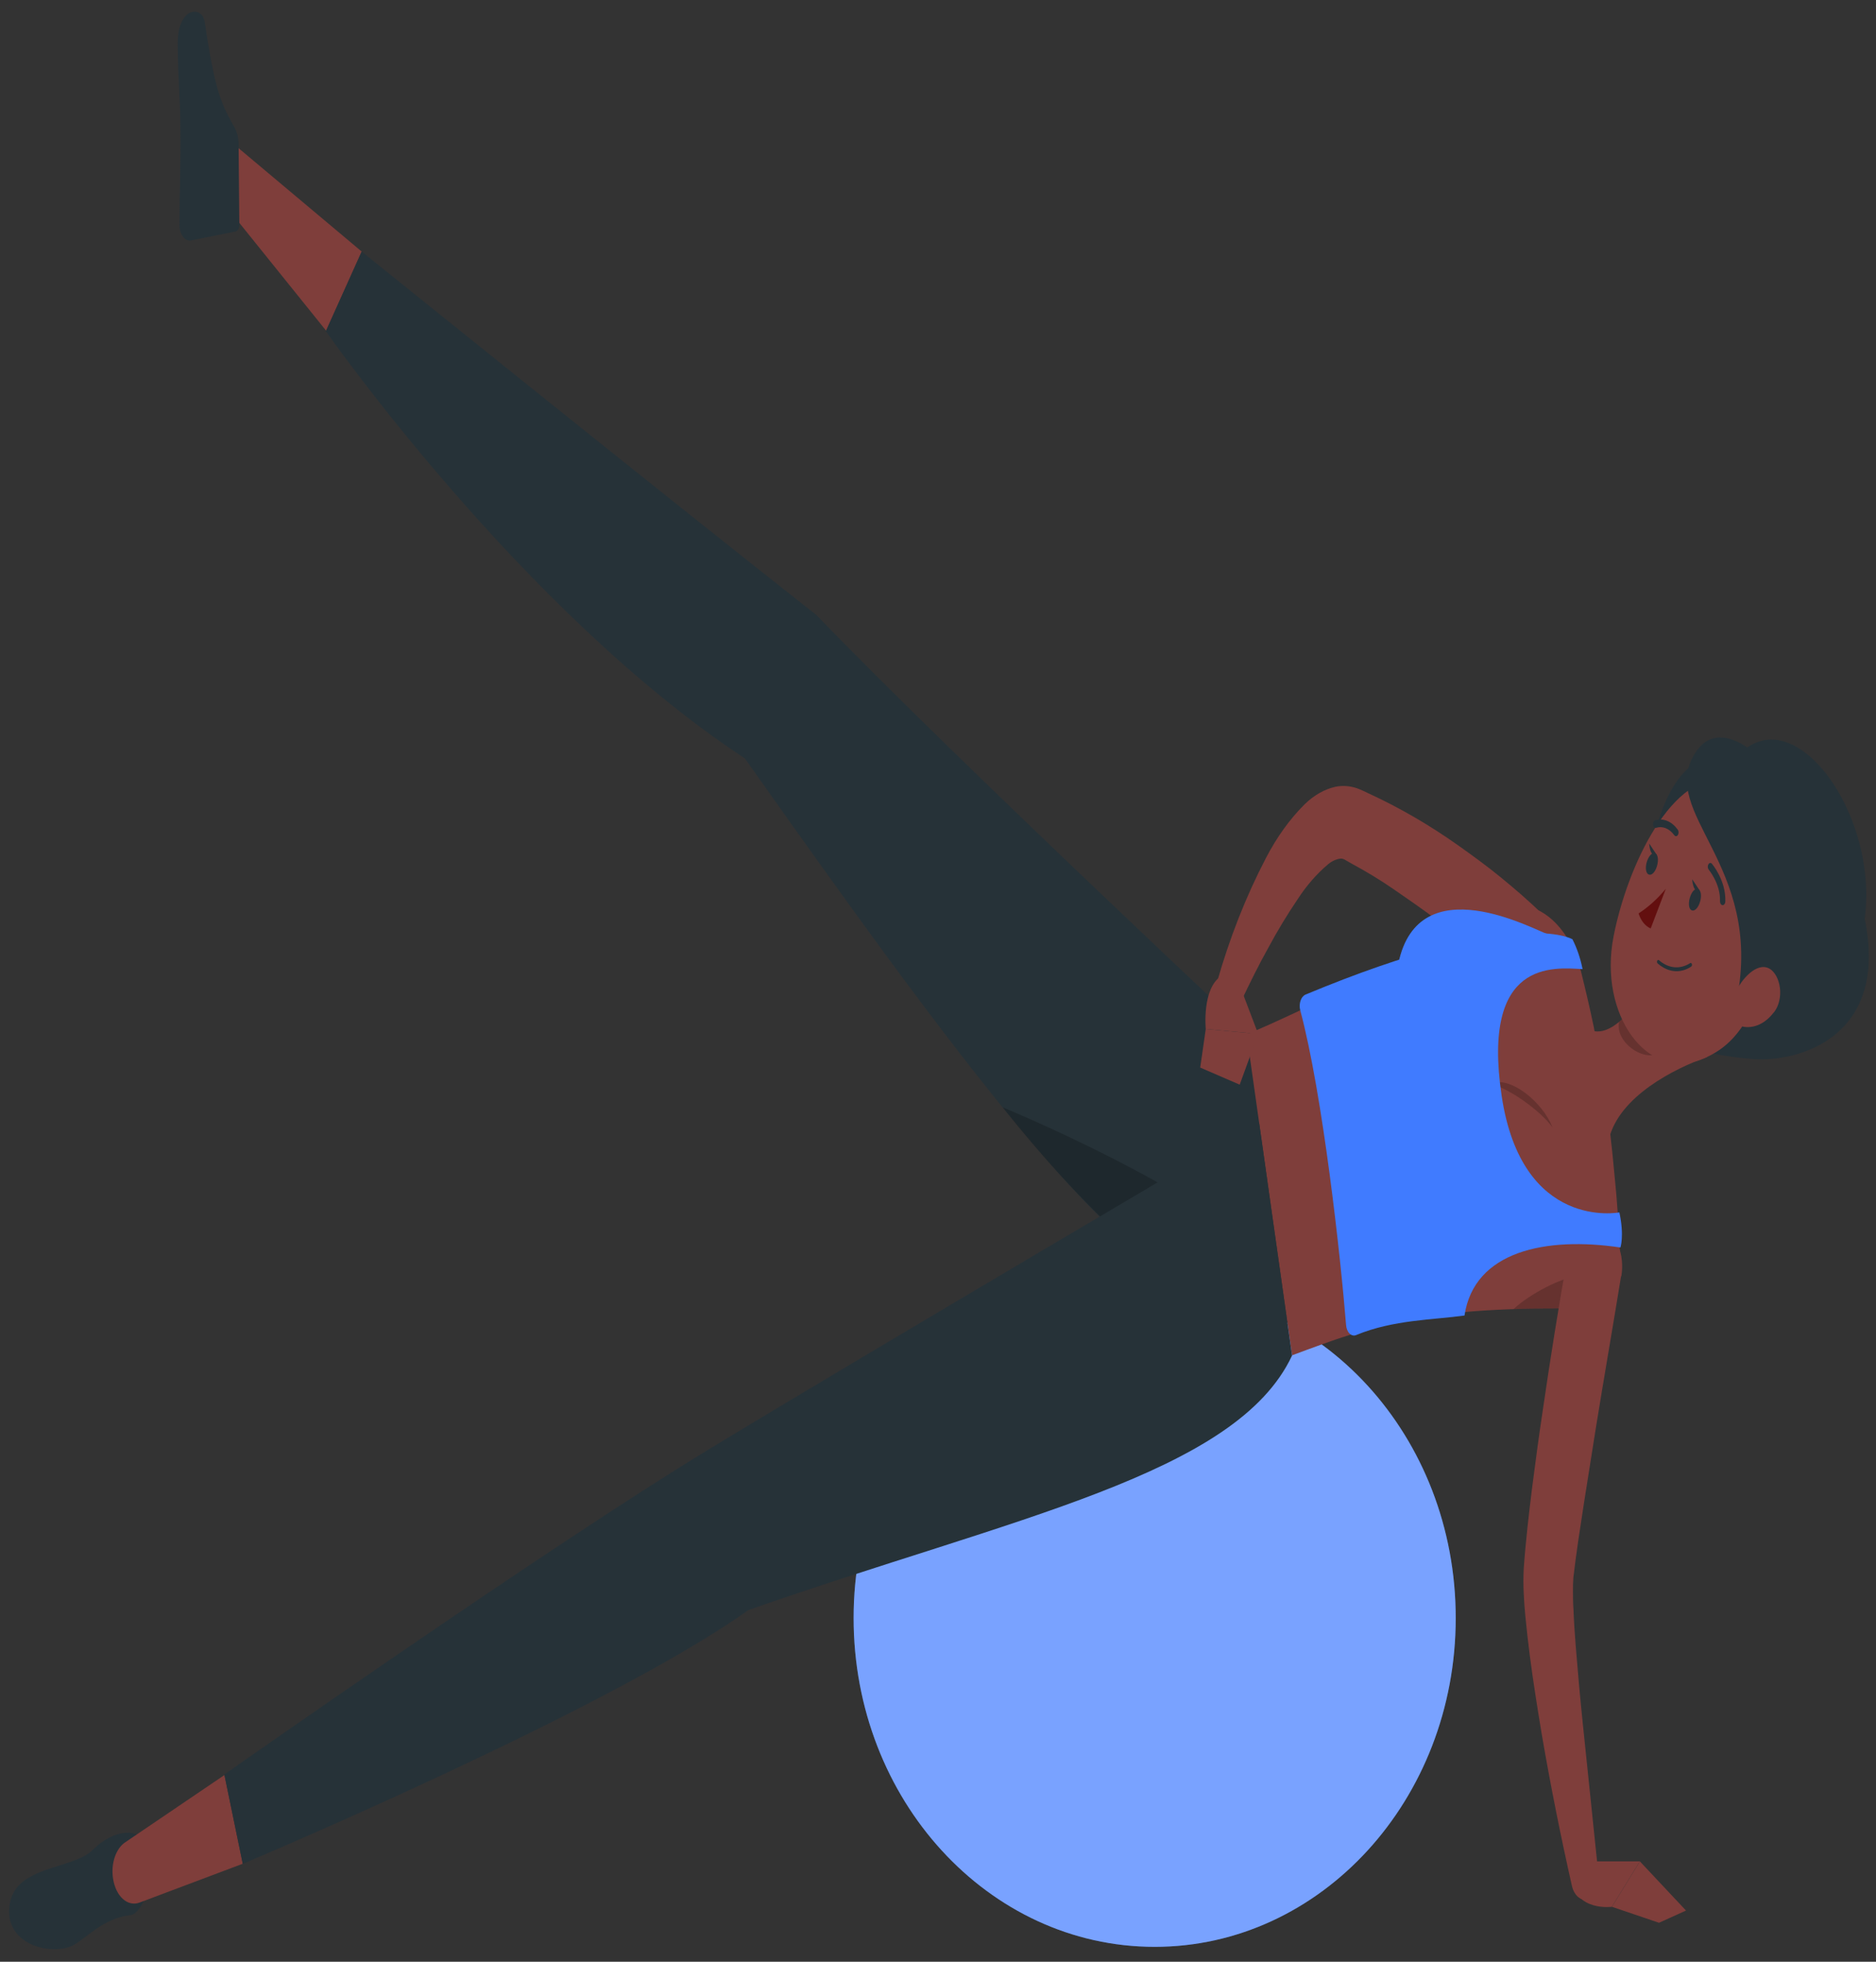 <svg width="66" height="69" viewBox="0 0 66 69" fill="none" xmlns="http://www.w3.org/2000/svg">
<rect x="0" y="0" width="66" height="69" fill="#333333" stroke="none"/>
<path d="M40.623 68.477C46.472 68.477 51.214 63.299 51.214 56.912C51.214 50.525 46.472 45.347 40.623 45.347C34.773 45.347 30.031 50.525 30.031 56.912C30.031 63.299 34.773 68.477 40.623 68.477Z" fill="#407BFF"/>
<path opacity="0.3" d="M40.623 68.477C46.472 68.477 51.214 63.299 51.214 56.912C51.214 50.525 46.472 45.347 40.623 45.347C34.773 45.347 30.031 50.525 30.031 56.912C30.031 63.299 34.773 68.477 40.623 68.477Z" fill="white"/>
<path d="M7.615 6.839L8.33 5.159L12.725 8.848L11.474 11.633L7.615 6.839Z" fill="#7F3E3B"/>
<path d="M45.056 37.409C45.056 37.409 33.592 26.695 28.723 21.633C23.382 17.435 12.724 8.849 12.724 8.849L11.463 11.648C11.463 11.648 18.352 21.515 26.206 26.675C33.296 36.71 39.78 45.617 42.862 45.352C45.056 43.066 45.056 37.409 45.056 37.409Z" fill="#263238"/>
<path opacity="0.2" d="M35.275 38.947C36.633 40.668 38.075 42.236 39.591 43.638L43.412 44.048L43.657 43.458C41.751 41.985 38.22 40.185 35.275 38.947Z" fill="black"/>
<path d="M8.394 5.045L8.42 7.897C8.422 7.957 8.409 8.016 8.382 8.062C8.356 8.108 8.319 8.138 8.278 8.144L6.695 8.462C6.646 8.465 6.597 8.453 6.551 8.427C6.505 8.401 6.463 8.361 6.428 8.311C6.392 8.261 6.364 8.201 6.344 8.134C6.325 8.068 6.314 7.996 6.314 7.923C6.314 6.668 6.36 6.064 6.346 4.479C6.346 3.504 6.264 2.914 6.252 1.565C6.24 0.215 7.116 0.198 7.2 0.763C7.581 3.3 7.781 3.624 8.258 4.5C8.343 4.654 8.39 4.846 8.394 5.045Z" fill="#263238"/>
<path d="M53.19 34.539C52.769 34.162 52.302 33.749 51.845 33.381C51.388 33.013 50.923 32.63 50.448 32.279C49.973 31.928 49.502 31.601 49.026 31.274C48.551 30.947 48.064 30.653 47.577 30.39L47.294 30.228C47.255 30.208 47.214 30.198 47.172 30.199C47.017 30.215 46.867 30.282 46.731 30.393C46.329 30.729 45.962 31.15 45.643 31.643C45.279 32.18 44.937 32.747 44.617 33.343C44.286 33.932 43.968 34.58 43.671 35.205L43.657 35.231C43.588 35.377 43.485 35.48 43.368 35.519C43.251 35.559 43.129 35.533 43.024 35.446C42.919 35.359 42.84 35.218 42.802 35.05C42.764 34.881 42.77 34.698 42.819 34.536C43.261 32.982 43.838 31.519 44.535 30.184C44.917 29.448 45.377 28.808 45.898 28.29C46.224 27.972 46.593 27.762 46.978 27.674C47.208 27.628 47.44 27.638 47.667 27.703C47.726 27.719 47.784 27.74 47.841 27.765L47.956 27.815L48.156 27.91C49.23 28.404 50.279 29.013 51.294 29.73C51.799 30.09 52.302 30.452 52.791 30.853C53.28 31.254 53.757 31.657 54.252 32.144C54.468 32.35 54.62 32.673 54.675 33.043C54.73 33.414 54.683 33.801 54.546 34.121C54.408 34.442 54.19 34.669 53.94 34.753C53.689 34.837 53.426 34.772 53.208 34.572L53.19 34.539Z" fill="#7F3E3B"/>
<path d="M52.794 31.931C51.229 32.494 48.636 34.324 43.859 36.389L45.456 47.671C48.345 46.596 50.187 45.918 55.976 46.036C56.115 46.039 56.253 45.999 56.382 45.92C56.51 45.841 56.626 45.724 56.722 45.575C56.819 45.428 56.894 45.252 56.943 45.059C56.992 44.867 57.013 44.662 57.006 44.457C56.972 43.36 56.899 42.268 56.786 41.183C56.63 39.467 56.39 37.771 56.068 36.106C55.934 35.461 55.776 34.792 55.623 34.176C55.42 33.355 55.02 32.672 54.498 32.258C53.977 31.843 53.37 31.727 52.794 31.931Z" fill="#7F3E3B"/>
<path opacity="0.2" d="M55.464 44.898C54.953 44.934 53.827 45.502 53.248 46.045C53.795 46.027 54.384 46.021 55.029 46.021L55.464 44.898Z" fill="black"/>
<path d="M60.837 26.99C59.979 26.106 58.602 27.161 58.117 29.816C57.697 32.114 58.743 36.634 58.743 36.634C59.698 36.97 60.672 37.175 61.652 37.247C63.317 37.379 66.463 36.445 65.602 32.32C66.131 28.384 62.724 24.029 60.837 26.99Z" fill="#263238"/>
<path opacity="0.2" d="M52.402 38.122C53.111 37.801 54.277 38.764 54.618 39.654C54.217 39.082 53.025 38.222 52.402 38.122Z" fill="black"/>
<path d="M60.053 37.179C58.931 37.577 56.957 38.555 56.6 40.081C56.6 40.081 55.428 40.376 54.554 37.55C53.592 34.45 55.137 35.364 55.137 35.364C55.935 36.87 56.772 36.248 57.48 35.417L60.053 37.179Z" fill="#7F3E3B"/>
<path opacity="0.2" d="M59.003 36.462L57.48 35.416C57.318 35.615 57.143 35.793 56.959 35.946C56.828 36.674 57.808 37.308 58.289 37.066C58.545 36.916 58.786 36.713 59.003 36.462Z" fill="black"/>
<path d="M62.658 33.314C61.632 35.671 61.231 36.681 59.923 37.238C57.959 38.075 56.234 35.697 56.765 32.948C57.244 30.473 58.843 27.055 60.823 27.43C61.26 27.509 61.675 27.751 62.03 28.134C62.385 28.517 62.668 29.027 62.852 29.617C63.036 30.206 63.115 30.855 63.081 31.503C63.047 32.15 62.901 32.773 62.658 33.314Z" fill="#7F3E3B"/>
<path d="M59.622 26.512C58.336 28.604 62.041 30.387 61.105 35.154C62.502 34.588 65.077 31.344 62.989 27.968C62.121 26.565 60.486 25.104 59.622 26.512Z" fill="#263238"/>
<path d="M4.9 64.581C4.601 64.357 3.93 64.41 3.249 65.079C2.569 65.748 0.583 65.621 0.347 66.941C0.084 68.414 1.832 68.815 2.587 68.414C3.016 68.19 3.635 67.463 4.583 67.362C5.12 67.324 5.767 65.232 4.9 64.581Z" fill="#263238"/>
<path d="M3.979 66.087C3.936 65.829 3.957 65.557 4.037 65.32C4.118 65.082 4.253 64.895 4.418 64.791L7.895 62.434L8.54 65.554L4.905 66.921C4.807 66.958 4.705 66.965 4.605 66.943C4.505 66.921 4.409 66.87 4.323 66.792C4.237 66.714 4.162 66.612 4.103 66.491C4.044 66.37 4.002 66.233 3.979 66.087Z" fill="#7F3E3B"/>
<path d="M44.296 39.482C44.296 39.482 30.453 47.629 24.983 50.95C19.297 54.4 7.893 62.415 7.893 62.415L8.541 65.556C8.541 65.556 21.398 60.155 26.329 56.631C35.695 53.354 43.495 51.864 45.456 47.679L44.296 39.482Z" fill="#263238"/>
<path d="M59.789 31.779C59.713 31.976 59.589 32.074 59.494 32.006C59.398 31.938 59.396 31.711 59.472 31.513C59.547 31.315 59.671 31.218 59.767 31.289C59.863 31.36 59.865 31.581 59.789 31.779Z" fill="#263238"/>
<path d="M58.275 30.521C58.2 30.718 58.076 30.816 57.98 30.745C57.884 30.674 57.882 30.45 57.958 30.255C58.034 30.061 58.158 29.96 58.253 30.028C58.349 30.096 58.349 30.323 58.275 30.521Z" fill="#263238"/>
<path d="M58.289 30.072L58.02 29.668C58.02 29.668 58.044 30.176 58.289 30.072Z" fill="#263238"/>
<path d="M58.605 31.262C58.314 31.614 57.991 31.906 57.647 32.128C57.688 32.256 57.747 32.37 57.821 32.461C57.895 32.552 57.981 32.618 58.074 32.655L58.605 31.262Z" fill="#630F0F"/>
<path d="M58.517 34.029C58.448 33.99 58.381 33.943 58.318 33.887C58.307 33.879 58.3 33.864 58.297 33.847C58.293 33.831 58.295 33.812 58.301 33.797C58.306 33.782 58.316 33.771 58.328 33.766C58.339 33.761 58.351 33.764 58.362 33.772C58.526 33.916 58.711 34.001 58.902 34.02C59.093 34.038 59.284 33.99 59.459 33.878C59.47 33.87 59.482 33.868 59.494 33.873C59.506 33.878 59.515 33.889 59.521 33.905C59.524 33.913 59.526 33.922 59.526 33.93C59.527 33.939 59.526 33.948 59.524 33.957C59.522 33.965 59.519 33.973 59.515 33.98C59.511 33.987 59.507 33.992 59.501 33.996C59.347 34.099 59.181 34.154 59.011 34.16C58.843 34.165 58.675 34.121 58.517 34.029Z" fill="#263238"/>
<path d="M62.372 35.649C62.094 35.994 61.736 36.163 61.374 36.12C60.891 36.056 60.823 35.357 61.1 34.818C61.352 34.332 61.899 33.781 62.32 34.117C62.41 34.193 62.485 34.301 62.538 34.431C62.592 34.562 62.623 34.71 62.629 34.862C62.634 35.014 62.613 35.166 62.568 35.304C62.523 35.441 62.456 35.56 62.372 35.649Z" fill="#7F3E3B"/>
<path d="M60.569 31.828C60.552 31.817 60.537 31.799 60.526 31.775C60.516 31.751 60.511 31.723 60.512 31.695C60.532 31.079 60.112 30.59 60.112 30.584C60.095 30.562 60.085 30.531 60.082 30.498C60.08 30.464 60.087 30.431 60.101 30.404C60.115 30.377 60.135 30.36 60.158 30.354C60.18 30.349 60.203 30.356 60.222 30.375C60.242 30.399 60.723 30.965 60.699 31.707C60.698 31.742 60.688 31.776 60.67 31.8C60.653 31.824 60.629 31.837 60.605 31.837L60.569 31.828Z" fill="#263238"/>
<path d="M58.215 29.11C58.196 29.1 58.179 29.081 58.169 29.056C58.158 29.031 58.153 29.002 58.155 28.972C58.157 28.942 58.165 28.915 58.179 28.893C58.193 28.872 58.211 28.857 58.231 28.853C58.372 28.809 58.519 28.817 58.657 28.875C58.797 28.933 58.924 29.04 59.029 29.186C59.037 29.199 59.044 29.214 59.048 29.231C59.052 29.247 59.054 29.265 59.054 29.282C59.053 29.3 59.05 29.317 59.046 29.333C59.041 29.349 59.034 29.363 59.025 29.375C59.017 29.387 59.006 29.397 58.995 29.403C58.984 29.409 58.972 29.412 58.96 29.411C58.949 29.411 58.937 29.407 58.926 29.4C58.915 29.392 58.906 29.382 58.897 29.369C58.814 29.257 58.713 29.175 58.604 29.131C58.494 29.087 58.38 29.081 58.269 29.116C58.251 29.123 58.232 29.121 58.215 29.11Z" fill="#263238"/>
<path d="M57.032 44.884C56.745 46.652 56.433 48.44 56.146 50.214L55.723 52.886L55.523 54.203C55.459 54.637 55.401 55.087 55.355 55.471C55.342 55.632 55.336 55.794 55.339 55.957C55.339 56.154 55.339 56.36 55.355 56.572C55.371 57 55.401 57.456 55.435 57.884C55.505 58.768 55.587 59.672 55.679 60.571L56.242 66.001C56.258 66.177 56.23 66.356 56.163 66.503C56.095 66.65 55.993 66.754 55.876 66.796C55.759 66.838 55.635 66.814 55.53 66.73C55.424 66.645 55.343 66.505 55.303 66.337C54.904 64.569 54.549 62.801 54.239 60.989C54.09 60.085 53.942 59.177 53.822 58.243C53.763 57.778 53.707 57.306 53.661 56.817C53.639 56.572 53.619 56.322 53.607 56.057C53.592 55.763 53.592 55.467 53.607 55.173C53.643 54.657 53.689 54.189 53.739 53.717C53.788 53.246 53.846 52.786 53.902 52.327C54.018 51.409 54.143 50.499 54.278 49.595C54.543 47.78 54.828 45.986 55.15 44.194C55.213 43.824 55.373 43.506 55.595 43.31C55.816 43.115 56.082 43.057 56.333 43.15C56.583 43.243 56.798 43.479 56.931 43.806C57.064 44.134 57.103 44.526 57.04 44.896L57.032 44.884Z" fill="#7F3E3B"/>
<path d="M59.803 31.33L59.533 30.926C59.533 30.926 59.557 31.433 59.803 31.33Z" fill="#263238"/>
<path d="M55.94 65.471H57.691L56.707 67.068C56.707 67.068 55.435 67.242 55.277 66.095L55.94 65.471Z" fill="#7F3E3B"/>
<path d="M59.316 67.2L58.366 67.63L56.709 67.068L57.693 65.471L59.316 67.2Z" fill="#7F3E3B"/>
<path d="M43.69 34.856L44.264 36.365L42.42 36.194C42.42 36.194 42.28 34.774 42.961 34.332L43.69 34.856Z" fill="#7F3E3B"/>
<path d="M43.614 38.151L42.225 37.55L42.42 36.194L44.265 36.365L43.614 38.151Z" fill="#7F3E3B"/>
<path d="M56.972 42.644C57.15 43.475 57.008 43.878 57.008 43.878C54.395 43.489 51.862 43.999 51.523 46.271C50.433 46.424 49.01 46.418 47.708 46.96C47.669 46.976 47.629 46.979 47.589 46.969C47.549 46.96 47.511 46.938 47.478 46.904C47.444 46.871 47.416 46.827 47.395 46.776C47.375 46.726 47.361 46.669 47.357 46.61C47.169 44.253 46.538 38.495 45.744 35.534C45.73 35.48 45.723 35.422 45.725 35.364C45.727 35.306 45.737 35.25 45.754 35.198C45.772 35.146 45.796 35.1 45.826 35.063C45.857 35.026 45.892 34.999 45.929 34.983C53.427 31.857 55.321 33.038 55.321 33.038C55.481 33.354 55.602 33.709 55.677 34.087C54.639 34.028 52.12 33.748 52.828 38.531C53.537 43.313 56.972 42.644 56.972 42.644Z" fill="#407BFF"/>
<path d="M54.432 32.85C53.981 32.712 49.917 30.452 49.198 33.876C48.609 36.681 54.432 32.85 54.432 32.85Z" fill="#407BFF"/>
</svg>

